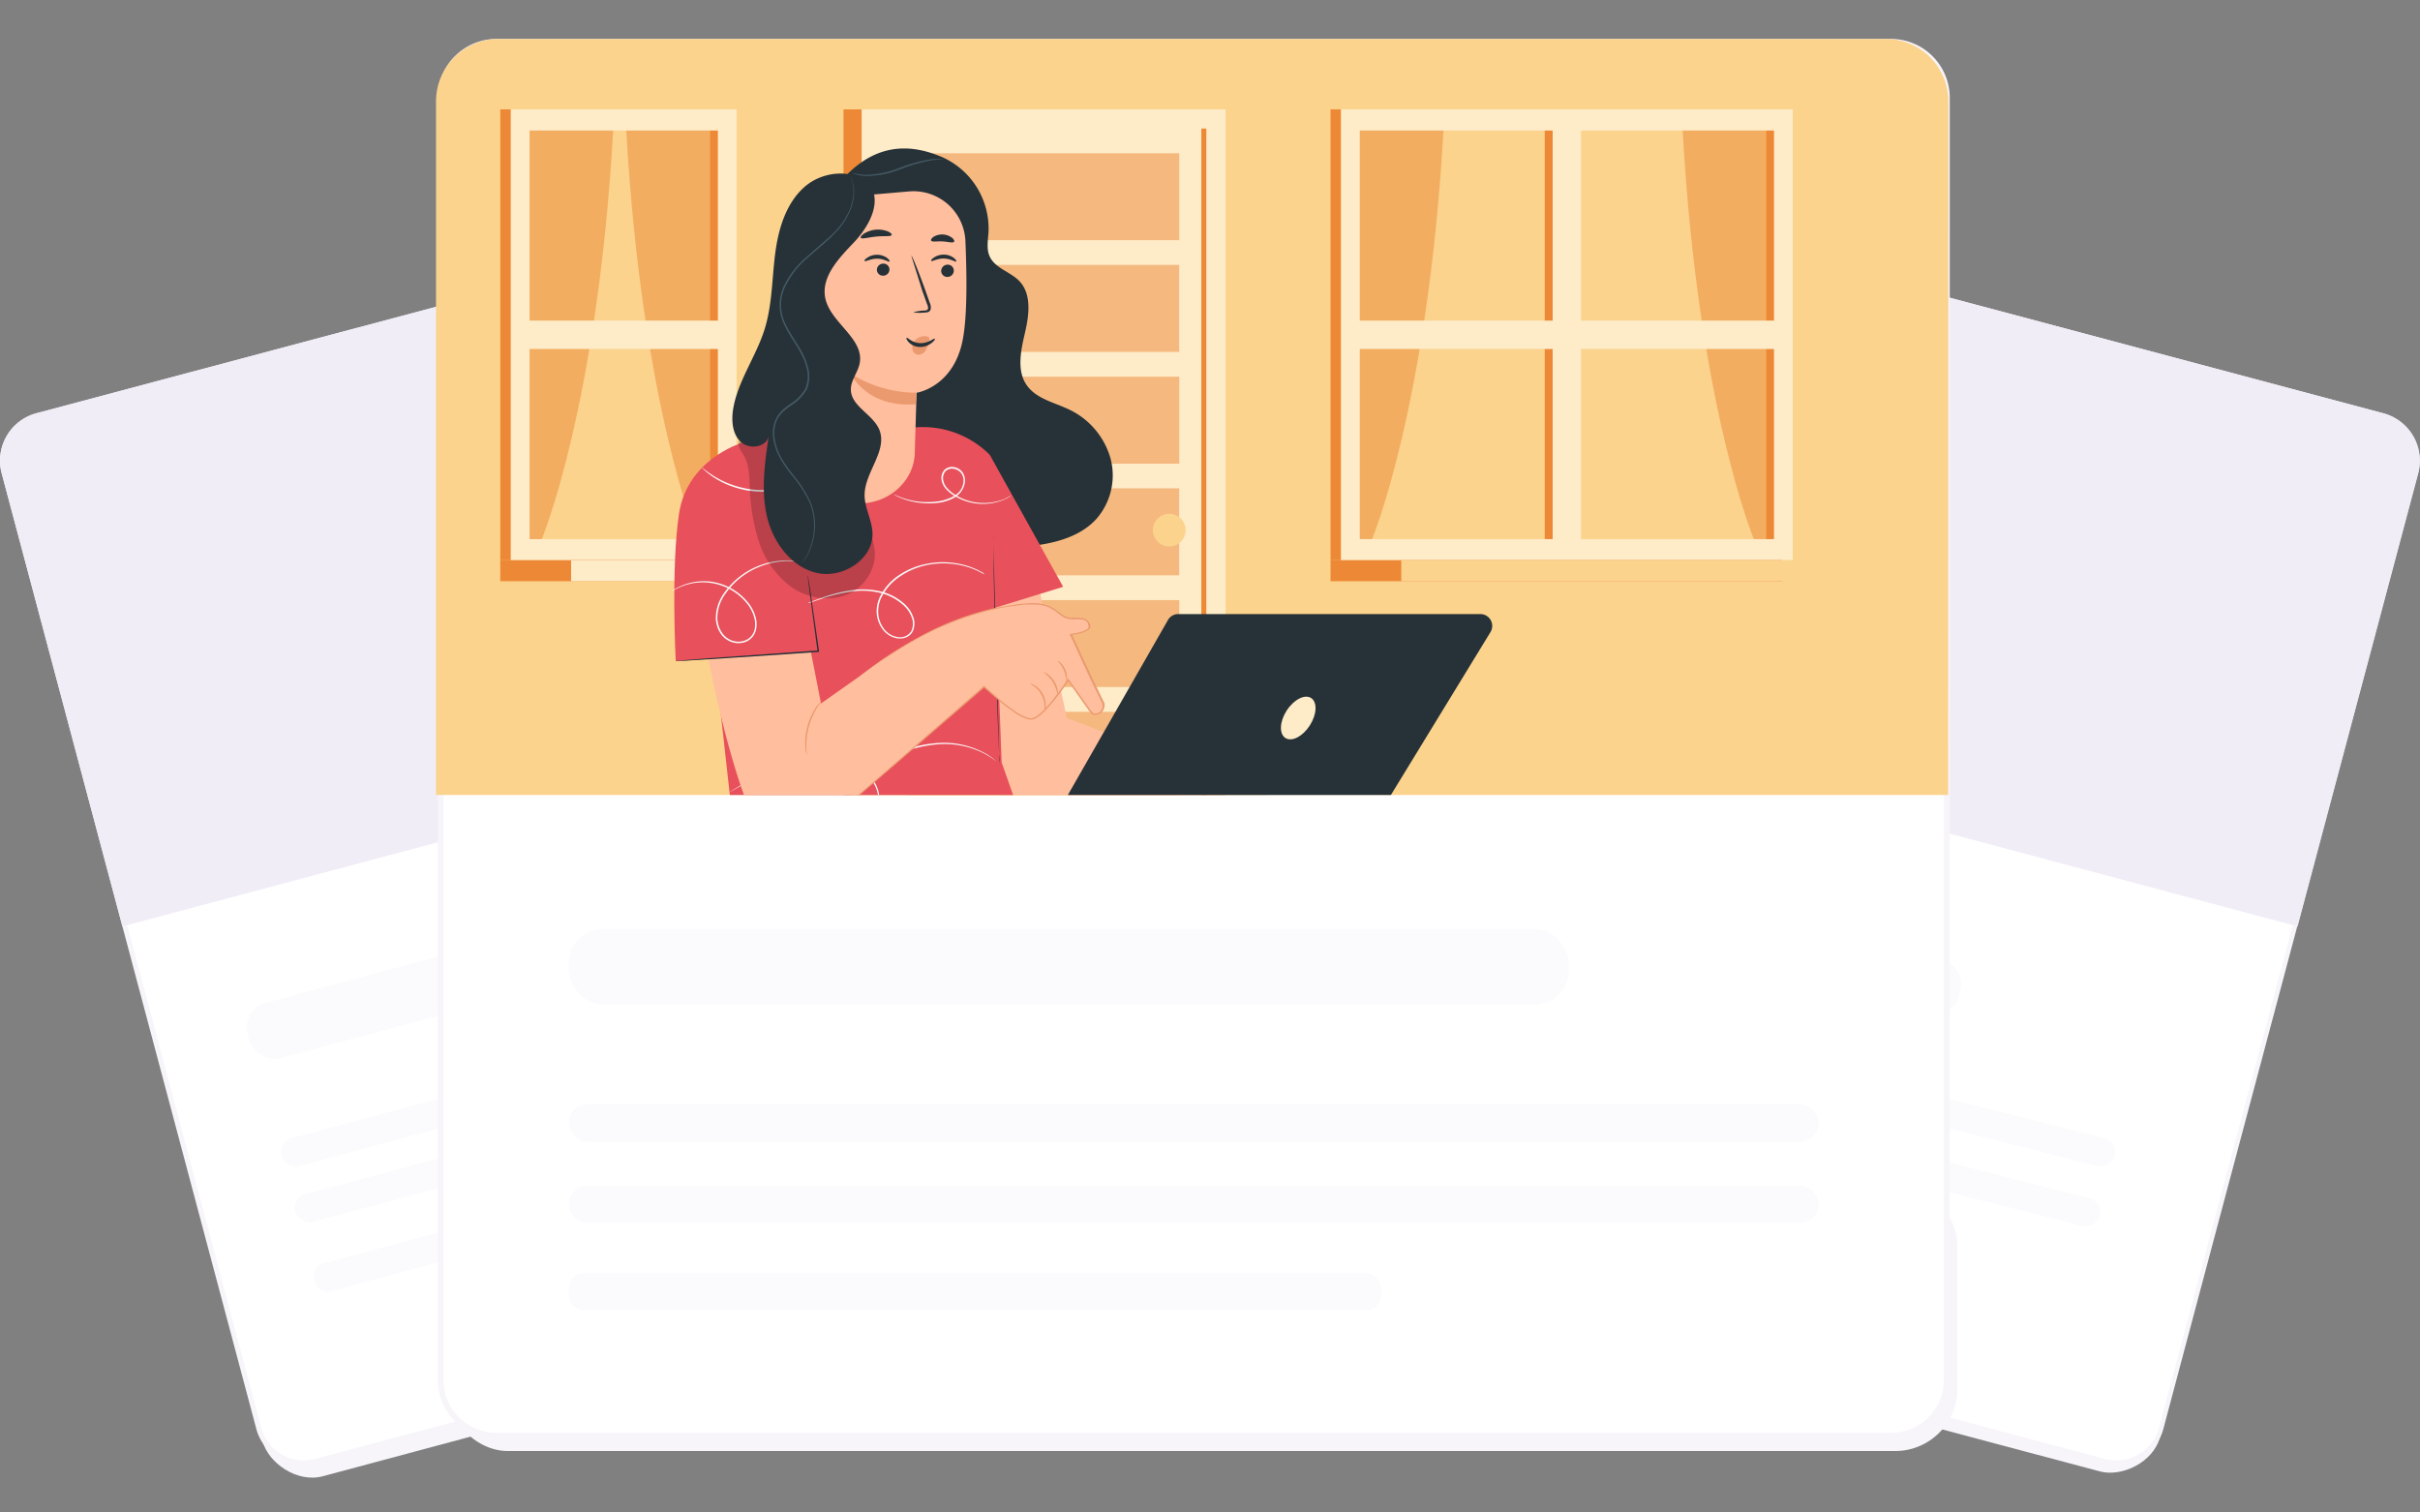 <svg xmlns="http://www.w3.org/2000/svg" viewBox="0 0 512 320"><rect x="0" y="0" width="512" height="320" fill="#808080" stroke="none"/><style><![CDATA[.B{fill:#ed8936}.C{fill:#feebc8}.D{fill:#f7f5fa}.E{fill:#263238}.F{fill:#fbd38d}.G{fill:#fbfafc}.H{fill:#ffbe9d}.I{fill:#e8505b}.J{fill:#fafafa}.K{fill:#eb996e}]]></style><defs><clipPath id="A"><path d="M412.17,168.2H92.25V21.46A13.22,13.22,0,0,1,105.47,8.24H399a13.22,13.22,0,0,1,13.22,13.22Z" class="F"/></clipPath></defs><rect x="48.66" y="247.59" width="219.12" height="38.93" rx="10.37" transform="matrix(.97 -.26 .26 .97 -63.43 49.75)" class="D"/><path d="M64.27 309.5a9.87 9.87 0 0 1-9.54-7.31L.85 100a9.9 9.9 0 0 1 7-12.06l191.7-51.08a9.74 9.74 0 0 1 2.52-.33 9.87 9.87 0 0 1 9.53 7.31L265.46 246a9.86 9.86 0 0 1-7 12L66.8 309.16a9.8 9.8 0 0 1-2.52.33z" fill="#fff"/><path d="M202.05 37a9.35 9.35 0 0 1 9 6.93L265 246.16a9.36 9.36 0 0 1-6.61 11.42L66.65 308.66a9.16 9.16 0 0 1-2.38.32 9.37 9.37 0 0 1-9-6.93L1.35 99.86A9.36 9.36 0 0 1 8 88.43l191.66-51.08a9.22 9.22 0 0 1 2.39-.31m0-1a10.62 10.62 0 0 0-2.66.35L7.7 87.43a10.4 10.4 0 0 0-7.35 12.69l53.88 202.2a10.4 10.4 0 0 0 10 7.7 10.11 10.11 0 0 0 2.65-.35l191.7-51.08a10.4 10.4 0 0 0 7.43-12.69L212.08 43.7a10.41 10.41 0 0 0-10-7.7z" class="D"/><path d="M237.62 139.55L25.9 196 .35 100.12A10.38 10.38 0 0 1 7.7 87.43l191.7-51.08a10.37 10.37 0 0 1 12.69 7.35z" fill="#f1edf7"/><rect x="334.31" y="157.5" width="38.93" height="219.12" rx="10.37" transform="matrix(.257 -.966 .966 .257 4.63 540.14)" class="D"/><path d="M447.73 309.5a9.8 9.8 0 0 1-2.52-.33l-191.7-51.08a9.86 9.86 0 0 1-7-12l53.88-202.2a9.87 9.87 0 0 1 9.6-7.36 9.74 9.74 0 0 1 2.52.33l191.7 51.08a9.9 9.9 0 0 1 7 12.06l-53.95 202.2a9.87 9.87 0 0 1-9.54 7.31z" fill="#fff"/><path d="M310 37a9.22 9.22 0 0 1 2.39.31L504 88.43a9.36 9.36 0 0 1 6.62 11.43l-53.85 202.2a9.37 9.37 0 0 1-9 6.93 9.16 9.16 0 0 1-2.38-.32l-191.7-51.08a9.36 9.36 0 0 1-6.69-11.42L300.92 44a9.35 9.35 0 0 1 9.08-7m0-1a10.41 10.41 0 0 0-10 7.7l-54 202.2a10.4 10.4 0 0 0 7.35 12.69l191.7 51.08a10.11 10.11 0 0 0 2.65.35 10.4 10.4 0 0 0 10-7.7l53.88-202.2a10.4 10.4 0 0 0-7.35-12.69L312.6 36.35A10.62 10.62 0 0 0 310 36z" class="D"/><path d="M274.38 139.55L486.1 196l25.54-95.85a10.38 10.38 0 0 0-7.35-12.69l-191.7-51.1a10.37 10.37 0 0 0-12.69 7.35z" fill="#f1edf7"/><g class="G"><rect x="330.68" y="109.87" width="12.08" height="161.08" rx="5.42" transform="matrix(.246 -.969 .969 .246 69.2 469.83)"/><rect x="347.01" y="119.09" width="6.04" height="201.36" rx="3.02" transform="matrix(.246 -.969 .969 .246 50.78 504.85)"/><rect x="343.79" y="131.78" width="6.04" height="201.36" rx="3.02" transform="matrix(.246 -.969 .969 .246 36.06 511.28)"/><rect x="306.17" y="171.99" width="6.04" height="130.88" rx="2.44" transform="matrix(.246 -.969 .969 .246 2.88 478.57)"/></g><rect x="94.25" y="250.16" width="319.91" height="56.84" rx="13.22" class="D"/><g class="G"><rect x="49.8" y="192.5" width="161.08" height="12.08" rx="5.42" transform="matrix(.966 -.259 .259 .966 -46.96 40.51)"/><rect x="55.63" y="214.62" width="201.36" height="6.04" rx="3.02" transform="matrix(.97 -.26 .26 .97 -51.01 47.88)"/><rect x="59.02" y="227.26" width="201.36" height="6.04" rx="3.02" transform="matrix(.966 -.259 .259 .966 -54.17 49.19)"/><rect x="63.87" y="250" width="130.88" height="6.04" rx="2.44" transform="matrix(.97 -.26 .26 .97 -61.09 42.1)"/></g><rect x="93.22" y="8.86" width="318.67" height="294.88" rx="11.79" fill="#fff"/><path d="M400.1 9.48a11.18 11.18 0 0 1 11.17 11.17v271.3a11.19 11.19 0 0 1-11.17 11.18H105a11.19 11.19 0 0 1-11.17-11.18V20.65A11.18 11.18 0 0 1 105 9.48h295.1m0-1.24H105a12.45 12.45 0 0 0-12.4 12.41v271.3a12.46 12.46 0 0 0 12.4 12.42h295.1a12.45 12.45 0 0 0 12.41-12.42V20.65A12.44 12.44 0 0 0 400.1 8.24z" class="D"/><path d="M412.17,168.2H92.25V21.46A13.22,13.22,0,0,1,105.47,8.24H399a13.22,13.22,0,0,1,13.22,13.22Z" class="F"/><g clip-path="url(#A)"><path d="M178.46 23.14h80.82v178.74h-80.82z" class="B"/><g class="C"><path d="M182.3 23.14h77v178.74h-77z"/><path d="M255.23 27.2v170.63h-68.88V27.2z"/></g><g class="B"><path opacity=".5" d="M249.5 32.42v18.4h-57.4v-18.4zm-.02 23.63v18.4h-57.4v-18.4zm.02 23.65v18.4h-57.4V79.7zm-.02 23.62v18.4h-57.4v-18.4zm.02 23.64v18.4h-57.4v-18.4zm-.02 23.64V169h-57.4v-18.4zm.02 23.63v18.4h-57.4v-18.4z"/><path d="M255.22 27.2v170.63h-1.05V27.2z"/></g><path d="M250.84 112.16a3.46 3.46 0 1 1-3.46-3.46 3.46 3.46 0 0 1 3.46 3.46z" class="F"/><path fill="#e3eeff" d="M178.46 201.88h15.42v7h-15.42z"/><path fill="#f3f8ff" d="M274.74 208.88H193.9v-7h80.85z"/><path fill="#e3eeff" d="M178.46 208.87h30.84v7h-30.84z"/><path fill="#f3f8ff" d="M290.16 215.87H209.3v-7h80.85z"/><path d="M281.5 23.14h95.6v95.4h-95.6z" class="B"/><path d="M283.7 23.14h95.6v95.4h-95.6z" class="C"/><path d="M281.5 118.54h95.6v4.43h-95.6z" class="B"/><g class="F"><path d="M296.47 118.54h90.38v4.43h-90.38zm78.83-90.92v86.44h-87.6V27.62z"/></g><g class="B"><path d="M287.7 27.62v86.44h2.6s11.8-28.3 15.1-86.44zm85.94 0v86.44h-2.58S359.24 85.77 356 27.62z" opacity=".5"/><path d="M375.32 27.62v86.44h-1.68V27.62zm-46.82 0v86.44h-1.68V27.62z"/></g><g class="C"><path d="M285.36 67.83h92.3v6h-92.3z"/><path d="M334.5 24.7V117h-6V24.7z"/></g><path d="M105.84 23.14h47.8v95.4h-47.8z" class="B"/><path d="M108.06 23.14h47.8v95.4h-47.8z" class="C"/><path d="M105.84 118.54h47.8v4.43h-47.8z" class="B"/><path d="M120.83 118.54h42.58v4.43h-42.58z" class="C"/><path d="M151.87 27.62v86.44h-39.83V27.62z" class="F"/><g class="B"><path d="M112.05 27.62v86.44h2.58s11.82-28.3 15.1-86.44zm38.15 0v86.44h-2.6s-11.8-28.3-15.1-86.44z" opacity=".5"/><path d="M151.87 27.62v86.44h-1.68V27.62z"/></g><path d="M109.7 67.83h44.5v6h-44.5z" class="C"/><path d="M176.54 40c8.23-10.84 16.9-9.3 22.93-6.7a16.55 16.55 0 0 1 9.67 15.78c-.1 1.73-.48 3.55.23 5.14 1.13 2.55 4.43 3.27 6.34 5.3 2.6 2.78 2 7.2 1.14 10.9s-1.8 8 .38 11.08c2 2.87 5.8 3.63 9 5.16a16.41 16.41 0 0 1 8.7 10.24 14 14 0 0 1-3 12.93c-3.05 3.33-7.64 4.8-12.1 5.46a44.63 44.63 0 0 1-51.08-46.41" class="E"/><path d="M199.9 33.76a20.11 20.11 0 0 0-2.92.16 39 39 0 0 0-6.8 2 19.26 19.26 0 0 1-7 1.31 8.75 8.75 0 0 1-2.14-.35 3.37 3.37 0 0 1-.74-.29 15.76 15.76 0 0 0 2.89.41 20.7 20.7 0 0 0 6.89-1.39 33.24 33.24 0 0 1 6.92-1.92 11 11 0 0 1 2.17 0 2.78 2.78 0 0 1 .73.07z" fill="#455a64"/><path d="M218.83 120c.3.94 6.87 31.9 6.87 31.9l49.84 19.17-2.8 7.27-42.74-3.76c-24.94-3.72-26.33-16-24.82-29.64l2.58-23.45z" class="H"/><path d="M147.2 103.3c5.13-7.78 12.93-12.26 20.07-14.74l26.22 1.87a20 20 0 0 1 16 5.89l2.43 65 6 17.05h-62.38l-8.34-75" class="I"/><path d="M210.4 123l-.15-.1-.42-.32c-.2-.14-.4-.33-.7-.5l-1-.64-1.3-.67a16.81 16.81 0 0 0-1.61-.65 16.34 16.34 0 0 0-4.13-.86 16.92 16.92 0 0 0-5.09.31 15.64 15.64 0 0 0-5.38 2.26 11.4 11.4 0 0 0-4.23 4.76 6.87 6.87 0 0 0-.57 3.3 6.18 6.18 0 0 0 1.24 3.19 4.41 4.41 0 0 0 2.88 1.71 2.8 2.8 0 0 0 2.84-1.22 3.69 3.69 0 0 0 .05-3.1 5.75 5.75 0 0 0-.75-1.38 6.67 6.67 0 0 0-1.05-1.14 11.26 11.26 0 0 0-5.17-2.59 15.65 15.65 0 0 0-5.09-.28 33.11 33.11 0 0 0-7.24 1.7l-1.92.65-.5.16h-.18l.16-.08.5-.2 1.9-.7a31.77 31.77 0 0 1 7.26-1.82 16.41 16.41 0 0 1 5.17.25 11.58 11.58 0 0 1 5.32 2.63 6 6 0 0 1 .57.56 5.17 5.17 0 0 1 .52.62 6.25 6.25 0 0 1 .79 1.46 4 4 0 0 1-.06 3.37 2.73 2.73 0 0 1-1.36 1.17 3.67 3.67 0 0 1-1.8.21 4.75 4.75 0 0 1-3.1-1.83 6.57 6.57 0 0 1-1.31-3.36 7 7 0 0 1 .61-3.45 11.53 11.53 0 0 1 4.35-4.89 15.67 15.67 0 0 1 5.53-2.22 16.75 16.75 0 0 1 5.17-.28 16.47 16.47 0 0 1 4.17.92 14.64 14.64 0 0 1 1.62.68l1.3.7 1 .67a7.75 7.75 0 0 1 .67.54l.4.34c.04.13.1.13.08.13z" class="J"/><path d="M209.46 96.32l15.47 27.83-17.17 5.28 1.7-33.1z" class="I"/><path d="M211.53 161.5a4.41 4.41 0 0 1-.05-.48c0-.35 0-.82-.08-1.4l-.23-5.14-.6-17-.35-17v-6.54a3.14 3.14 0 0 1 0-.49 2.37 2.37 0 0 1 0 .49v1.4l.1 5.14.45 17 .5 16.95.13 5.15v1.4a1.86 1.86 0 0 1 .12.54z" class="E"/><g class="J"><path d="M214 104.8a1.49 1.49 0 0 1-.35.25 10 10 0 0 1-1.09.6 11.49 11.49 0 0 1-10.9-.92 7.6 7.6 0 0 1-1.52-1.28 3.84 3.84 0 0 1-.93-1.88 2.57 2.57 0 0 1 .56-2.11 2.31 2.31 0 0 1 2.15-.62 2.78 2.78 0 0 1 1.85 1.27 3.18 3.18 0 0 1 .33 2.15 4.3 4.3 0 0 1-.87 1.9 5.35 5.35 0 0 1-1.56 1.26 9.72 9.72 0 0 1-3.5 1 16 16 0 0 1-3.16 0 15.36 15.36 0 0 1-4.43-1.07 12.31 12.31 0 0 1-1.13-.52 2.18 2.18 0 0 1-.37-.22 1.7 1.7 0 0 1 .4.16l1.14.46a15.92 15.92 0 0 0 7.52.88 9.68 9.68 0 0 0 3.39-1A4.86 4.86 0 0 0 203 104a3.94 3.94 0 0 0 .8-1.76 2.79 2.79 0 0 0-.3-1.92 2.38 2.38 0 0 0-1.63-1.11 1.94 1.94 0 0 0-1.84.51 2.26 2.26 0 0 0-.48 1.84 3.41 3.41 0 0 0 .85 1.72 7.11 7.11 0 0 0 1.45 1.24 11.18 11.18 0 0 0 6.28 1.9 11.69 11.69 0 0 0 4.4-.85l1.47-.78zm-3.27 56.2s-.07 0-.18-.1l-.5-.37a18.12 18.12 0 0 0-2.06-1.23 18.42 18.42 0 0 0-8.53-1.88 25.78 25.78 0 0 0-12.4 3.72 18 18 0 0 0-3.06 2.18 10.56 10.56 0 0 0-2.41 3 6 6 0 0 0-.57 3.87 3.4 3.4 0 0 0 1 1.72 1.88 1.88 0 0 0 1.82.44 2.56 2.56 0 0 0 1.46-1.29 4.49 4.49 0 0 0 .53-1.93 6.78 6.78 0 0 0-1.21-3.76 9.33 9.33 0 0 0-2.79-2.67 10.91 10.91 0 0 0-3.47-1.36 20 20 0 0 0-6.94-.06 42 42 0 0 0-6 1.29 43.43 43.43 0 0 0-8.15 3.38l-2.1 1.2-.53.32-.2.1a.71.71 0 0 1 .17-.13l.52-.35 2.06-1.26a41.2 41.2 0 0 1 8.14-3.49 43.23 43.23 0 0 1 6-1.35 20.32 20.32 0 0 1 7 0 11.28 11.28 0 0 1 3.57 1.39 9.64 9.64 0 0 1 2.9 2.76 7 7 0 0 1 1.26 4 4.62 4.62 0 0 1-.56 2.08 2.94 2.94 0 0 1-1.66 1.45 2.22 2.22 0 0 1-2.13-.52 3.71 3.71 0 0 1-1.07-1.88 6.34 6.34 0 0 1 .6-4.1 10.92 10.92 0 0 1 2.49-3.12 18.56 18.56 0 0 1 3.12-2.22 25.89 25.89 0 0 1 12.55-3.68 18.29 18.29 0 0 1 8.59 2 12.73 12.73 0 0 1 2.73 1.85z"/></g><path d="M166.2 110.5c-1.9-9.7-15.64-10.07-18.05-.47 0 .14-.07.3-.1.44-3.54 15.13 8.43 59.8 11.65 62.38s6.4 5.5 11.9 3.22c3.2-1.34 36.6-30.85 36.6-30.85s7.72 7.4 10.3 6.76 7.5-8.24 7.5-8.24 4.77 7.16 5.37 7.27a1.79 1.79 0 0 0 1.93-2.57c-.64-1-6.72-14.28-6.72-14.28s4.8-.52 3.83-2.13c0 0-.12-1.48-3.36-1.2s-3.24-3.44-9.25-3.05-18.5 1.9-36 15.34l-8.1 5.72z" class="H"/><g class="K"><path d="M181.78 143.12l.2-.16 2.97-2.24a95.34 95.34 0 0 1 9.39-5.92 62.29 62.29 0 0 1 15.81-6.1l4.95-.83 2.6-.23a11.72 11.72 0 0 1 2.7.12 7.22 7.22 0 0 1 2.58 1c.8.5 1.48 1.17 2.3 1.58a3.1 3.1 0 0 0 1.3.34c.45 0 .94-.06 1.43 0a4.68 4.68 0 0 1 1.47.25 1.58 1.58 0 0 1 1.09 1.12v-.07a.94.94 0 0 1 .13.68 1.14 1.14 0 0 1-.4.57 4 4 0 0 1-1.15.58 12.5 12.5 0 0 1-2.53.53l.13-.22 4.3 9.27 2.3 4.78a2.81 2.81 0 0 1 .31.65 2 2 0 0 1 0 .74 2.13 2.13 0 0 1-.72 1.25 1.89 1.89 0 0 1-1.39.42h-.18a.43.43 0 0 1-.13 0l-.1-.07a3.13 3.13 0 0 1-.26-.25l-.46-.53-4.56-6.45h.28a55.25 55.25 0 0 1-3.72 5 20.22 20.22 0 0 1-2.13 2.21l-.6.48a7.48 7.48 0 0 1-.67.41 2.53 2.53 0 0 1-.77.22 2.9 2.9 0 0 1-.79-.1 10.36 10.36 0 0 1-2.69-1.32l-2.37-1.7-4.3-3.7h.2L182.16 168l-7.66 6.2-2.12 1.53a4.58 4.58 0 0 1-.79.44s.28-.14.76-.48a50.94 50.94 0 0 0 2.09-1.57l7.6-6.27 26.16-22.73.1.1 4.28 3.7 2.35 1.68a9.68 9.68 0 0 0 2.6 1.28c.94.36 1.8-.32 2.54-.94a20.65 20.65 0 0 0 2.1-2.18 54.43 54.43 0 0 0 3.68-5l.14-.2.14.2 4.54 6.42a7.33 7.33 0 0 0 .44.51 2.28 2.28 0 0 0 .22.22h.05v.06c0 .06 0 .1 0 0h.15a1.53 1.53 0 0 0 1.15-.35 1.63 1.63 0 0 0 .32-2.22l-2.33-4.8-4.37-9.47h.22a12.5 12.5 0 0 0 2.46-.52 3.81 3.81 0 0 0 1.05-.52.82.82 0 0 0 .29-.4.57.57 0 0 0-.09-.45v-.2a1.29 1.29 0 0 0-.89-.85A4.19 4.19 0 0 0 228 131c-.47 0-.93.05-1.43 0a3.54 3.54 0 0 1-1.43-.38c-.87-.45-1.53-1.13-2.3-1.6a6.74 6.74 0 0 0-2.48-1 19.38 19.38 0 0 0-5.22.1 49.91 49.91 0 0 0-4.94.81 62.66 62.66 0 0 0-15.77 6 100.51 100.51 0 0 0-9.43 5.87l-2.4 1.74-.6.46a1.86 1.86 0 0 1-.22.12zm-11.1 16.58s-.07-.16-.13-.47a8.3 8.3 0 0 1-.16-1.32 13.28 13.28 0 0 1 .47-4.35 13.46 13.46 0 0 1 1.85-4 9 9 0 0 1 .82-1 1.88 1.88 0 0 1 .35-.34c.05 0-.4.57-1 1.5a15.5 15.5 0 0 0-1.72 3.94 15.31 15.31 0 0 0-.56 4.25l.08 1.78z"/></g><path d="M156.85 93.7c-.3.2-11.43 3.53-13.18 14.93s-.7 31.25-.7 31.25l30.17-2.07-8.65-40.1z" class="I"/><g class="K"><path d="M221 150.4a8.48 8.48 0 0 1 0-1 5.39 5.39 0 0 0-2.21-4.18c-.5-.37-.88-.52-.86-.58a2.17 2.17 0 0 1 1 .39 4.9 4.9 0 0 1 2.31 4.38 2.1 2.1 0 0 1-.24.99zm2.74-3.4a9.26 9.26 0 0 0-1-2.75 9.5 9.5 0 0 0-2.06-2.08 1.78 1.78 0 0 1 .82.36 5.22 5.22 0 0 1 1.52 1.55 5.09 5.09 0 0 1 .76 2 1.71 1.71 0 0 1-.04.92zm0-7.2s.28.1.63.4a4.56 4.56 0 0 1 1 1.47 4.28 4.28 0 0 1 .38 1.77c0 .46-.08.74-.12.73a6.58 6.58 0 0 0-1.94-4.37z"/></g><g class="J"><path d="M169.46 118.88h-.16l-.45-.05a15.75 15.75 0 0 0-1.76-.12 16.64 16.64 0 0 0-6.31 1.17 15.94 15.94 0 0 0-7.37 5.85 8.68 8.68 0 0 0-1.63 5.24 5.84 5.84 0 0 0 .89 2.76 4.23 4.23 0 0 0 2.29 1.82 4 4 0 0 0 2.9-.14 3.27 3.27 0 0 0 1.77-2.14 5.25 5.25 0 0 0-.11-2.78 7.94 7.94 0 0 0-1.2-2.44 12 12 0 0 0-14.32-3.88 15.13 15.13 0 0 0-1.57.78l-.4.24-.14.07a9.08 9.08 0 0 1 2.05-1.21 12.08 12.08 0 0 1 6.4-1 12.22 12.22 0 0 1 8.2 4.77 8.11 8.11 0 0 1 1.26 2.53 5.46 5.46 0 0 1 .12 3 3.61 3.61 0 0 1-1.93 2.35 4.36 4.36 0 0 1-3.14.15 4.58 4.58 0 0 1-2.47-1.95 6.2 6.2 0 0 1-.93-2.92 9 9 0 0 1 1.69-5.43 16.09 16.09 0 0 1 7.54-5.9 16.59 16.59 0 0 1 6.4-1.08 12.17 12.17 0 0 1 2.37.31zm-1.03-16.38a3.54 3.54 0 0 1-.77.36 6.51 6.51 0 0 1-.93.33 11.67 11.67 0 0 1-1.26.35 12.36 12.36 0 0 1-1.56.3 16.81 16.81 0 0 1-1.82.17 21.07 21.07 0 0 1-4.17-.28 20.3 20.3 0 0 1-4-1.19 16.71 16.71 0 0 1-1.64-.79 12.85 12.85 0 0 1-1.36-.82 11.78 11.78 0 0 1-1.06-.77 8.13 8.13 0 0 1-.76-.64 3.89 3.89 0 0 1-.59-.6c.05-.05.9.8 2.53 1.8a14.23 14.23 0 0 0 1.37.78c.5.27 1 .5 1.63.75a21.34 21.34 0 0 0 3.95 1.14 22.06 22.06 0 0 0 4.1.31 12.5 12.5 0 0 0 1.79-.14l1.55-.25c1.87-.4 2.97-.88 3-.82z"/></g><path d="M170.92 121.84a1.48 1.48 0 0 1 .07.3c0 .23.08.52.14.88l.5 3.3 1.65 11.44v.17h-.16l-7.05.5-16.35 1.07-5 .3-1.35.06H143l.47-.07 1.34-.12 4.95-.4 23.35-1.65-.14.18-1.53-11.46-.42-3.32-.1-.9a1 1 0 0 1 0-.3z" class="E"/><g opacity=".2"><path d="M156.3 93.38c-.3 1.06.54 2.06 1.1 3 1.06 1.85 1.12 4.08 1.22 6.2a42.67 42.67 0 0 0 1.79 11.52 19.78 19.78 0 0 0 6.38 9.6 13 13 0 0 0 11 2.57 9.69 9.69 0 0 0 7.27-8.21c.3-3.85-2-7.34-3.36-11a59.77 59.77 0 0 1-2.09-8.69 25.85 25.85 0 0 0-2.9-8.41 10.73 10.73 0 0 0-6.94-5.21c-2.93-.54-6.28.85-7.47 3.58"/></g><path d="M170.86 42.36v3.36l-.2 50.28c0 5.84 5 10.5 11.23 10.5 6.3 0 11.53-4.82 11.65-10.7l.38-12.7s8-1.18 9.83-11.56c.92-5.16.8-13.65.5-20.6a11 11 0 0 0-11.93-10.44z" class="H"/><g class="E"><path d="M201.8 57.27a1.34 1.34 0 0 1-1.31 1.32 1.28 1.28 0 0 1-1.36-1.23 1.34 1.34 0 0 1 1.31-1.36 1.27 1.27 0 0 1 1.36 1.27zm.5-1.95c-.16.17-1.16-.6-2.6-.62s-2.5.68-2.65.5.1-.4.56-.72a3.72 3.72 0 0 1 2.13-.61 3.48 3.48 0 0 1 2.07.71c.43.34.58.66.5.74zM188.18 57a1.33 1.33 0 0 1-1.31 1.33 1.28 1.28 0 0 1-1.35-1.23 1.33 1.33 0 0 1 1.31-1.32 1.26 1.26 0 0 1 1.35 1.22zm.02-1.67c-.17.18-1.16-.6-2.6-.6s-2.5.68-2.65.5.1-.4.56-.72a3.69 3.69 0 0 1 2.13-.61 3.57 3.57 0 0 1 2.07.7c.43.35.58.67.5.74zm5.02 10.75a9.57 9.57 0 0 1 2.34-.38c.36 0 .7-.1.78-.35a1.89 1.89 0 0 0-.23-1.09l-1-2.8-2.3-7.35c.16-.06 1.46 3.14 2.9 7.14l1 2.83a2.19 2.19 0 0 1 .17 1.45.94.94 0 0 1-.61.52 2.58 2.58 0 0 1-.63.08 9.47 9.47 0 0 1-2.4-.04z"/></g><g class="K"><path d="M193.9 83.1a26.42 26.42 0 0 1-13.87-4s3.25 7.2 13.68 6.42zm2.27-11.9a2.59 2.59 0 0 0-2.42.67 2.37 2.37 0 0 0-.75 1.69 1.52 1.52 0 0 0 1 1.45 1.73 1.73 0 0 0 1.78-.78 5.49 5.49 0 0 0 .78-2 1.67 1.67 0 0 0 .06-.59.49.49 0 0 0-.33-.42"/></g><g class="E"><path d="M191.8 71.47c.18-.16 1.14 1.07 2.87 1.13s2.94-1.1 3.08-.94-.1.47-.65.9a3.83 3.83 0 0 1-2.51.85 3.36 3.36 0 0 1-2.33-1c-.45-.48-.55-.9-.46-.95zm-3.14-21.77c-.14.4-1.57.18-3.26.35s-3.06.6-3.28.26c-.1-.17.15-.53.7-.9a5.68 5.68 0 0 1 5-.46c.6.26.9.57.84.75zm13.2 1.45c-.26.32-1.24 0-2.43-.07s-2.2.18-2.43-.17c-.1-.16.07-.5.5-.8a3.53 3.53 0 0 1 3.92.19c.4.35.57.7.43.84zm-17.96-12.2c2.82 3.67 0 8.93-3.2 12.3s-7 7.28-6.1 11.8c1.06 5.25 8.3 8.56 7.28 13.82-.37 1.92-1.87 3.57-1.86 5.53 0 3.53 4.6 5.2 6 8.47 1.85 4.47-3.07 9-3.1 13.85 0 2.74 1.56 5.3 1.67 8 .23 5.63-6.4 9.8-11.86 8.48s-9.27-6.62-10.5-12.1-.42-11.22.4-16.8c-.53 2.37-4.13 2.85-5.9 1.2s-2-4.4-1.64-6.82c.94-6 4.84-11.16 6.67-17 1.6-5.1 1.56-10.53 2.22-15.82s2.25-10.82 6.26-14.34 11-4 14.3.16"/></g><path d="M169.65 119.23s0-.07.12-.2l.4-.6a12.85 12.85 0 0 0 1.21-2.45 13.57 13.57 0 0 0 .84-4.23 12.93 12.93 0 0 0-1-5.58 27.7 27.7 0 0 0-3.83-5.79 27.58 27.58 0 0 1-2.23-3.21 12.7 12.7 0 0 1-1.48-3.88 7.68 7.68 0 0 1 .35-4.36A6.17 6.17 0 0 1 165.3 87a14.71 14.71 0 0 1 1.78-1.46 9.42 9.42 0 0 0 3.25-3.21 6.77 6.77 0 0 0 .29-4.6c-.76-3.18-3-5.62-4.37-8.38a10.7 10.7 0 0 1-1.31-4.35 9.53 9.53 0 0 1 .82-4.29 18.66 18.66 0 0 1 4.9-6.36l5.24-4.6a16.53 16.53 0 0 0 3.47-4.53 10.94 10.94 0 0 0 1.18-4.13 7.38 7.38 0 0 0-.27-2.7l-.3-.9a4.79 4.79 0 0 1 .36.89 7.21 7.21 0 0 1 .34 2.73 10.78 10.78 0 0 1-1.15 4.2 16.64 16.64 0 0 1-3.46 4.62c-1.53 1.5-3.38 3-5.23 4.64a18.52 18.52 0 0 0-4.8 6.27 9.33 9.33 0 0 0-.79 4.16 10.28 10.28 0 0 0 1.29 4.24c.7 1.35 1.58 2.64 2.4 4a15.07 15.07 0 0 1 2 4.44 7 7 0 0 1-.31 4.83 9.67 9.67 0 0 1-3.35 3.32 14.34 14.34 0 0 0-1.75 1.43 5.87 5.87 0 0 0-1.22 1.79 7.36 7.36 0 0 0-.34 4.17 12.24 12.24 0 0 0 1.43 3.8 29.91 29.91 0 0 0 2.2 3.19 27.76 27.76 0 0 1 3.82 5.86 13.07 13.07 0 0 1 1 5.68 13.64 13.64 0 0 1-.91 4.27 12.82 12.82 0 0 1-1.27 2.44l-.43.58z" fill="#455a64"/><path d="M247.12 131.15L223.18 173l-33.9 1.17v3.73h99.06l27-44.16a2.51 2.51 0 0 0-2.14-3.82h-63.9a2.52 2.52 0 0 0-2.18 1.23z" class="E"/><path d="M277.12 153.48c-1.5 2.34-3.82 3.53-5.17 2.66s-1.24-3.47.27-5.8 3.82-3.53 5.17-2.66 1.23 3.47-.27 5.8z" class="C"/></g><g class="G"><rect x="120.36" y="196.62" width="211.51" height="15.86" rx="7.11"/><rect x="120.36" y="233.63" width="264.39" height="7.93" rx="3.97"/><rect x="120.36" y="250.82" width="264.39" height="7.93" rx="3.97"/><rect x="120.36" y="269.33" width="171.85" height="7.93" rx="3.21"/></g></svg>